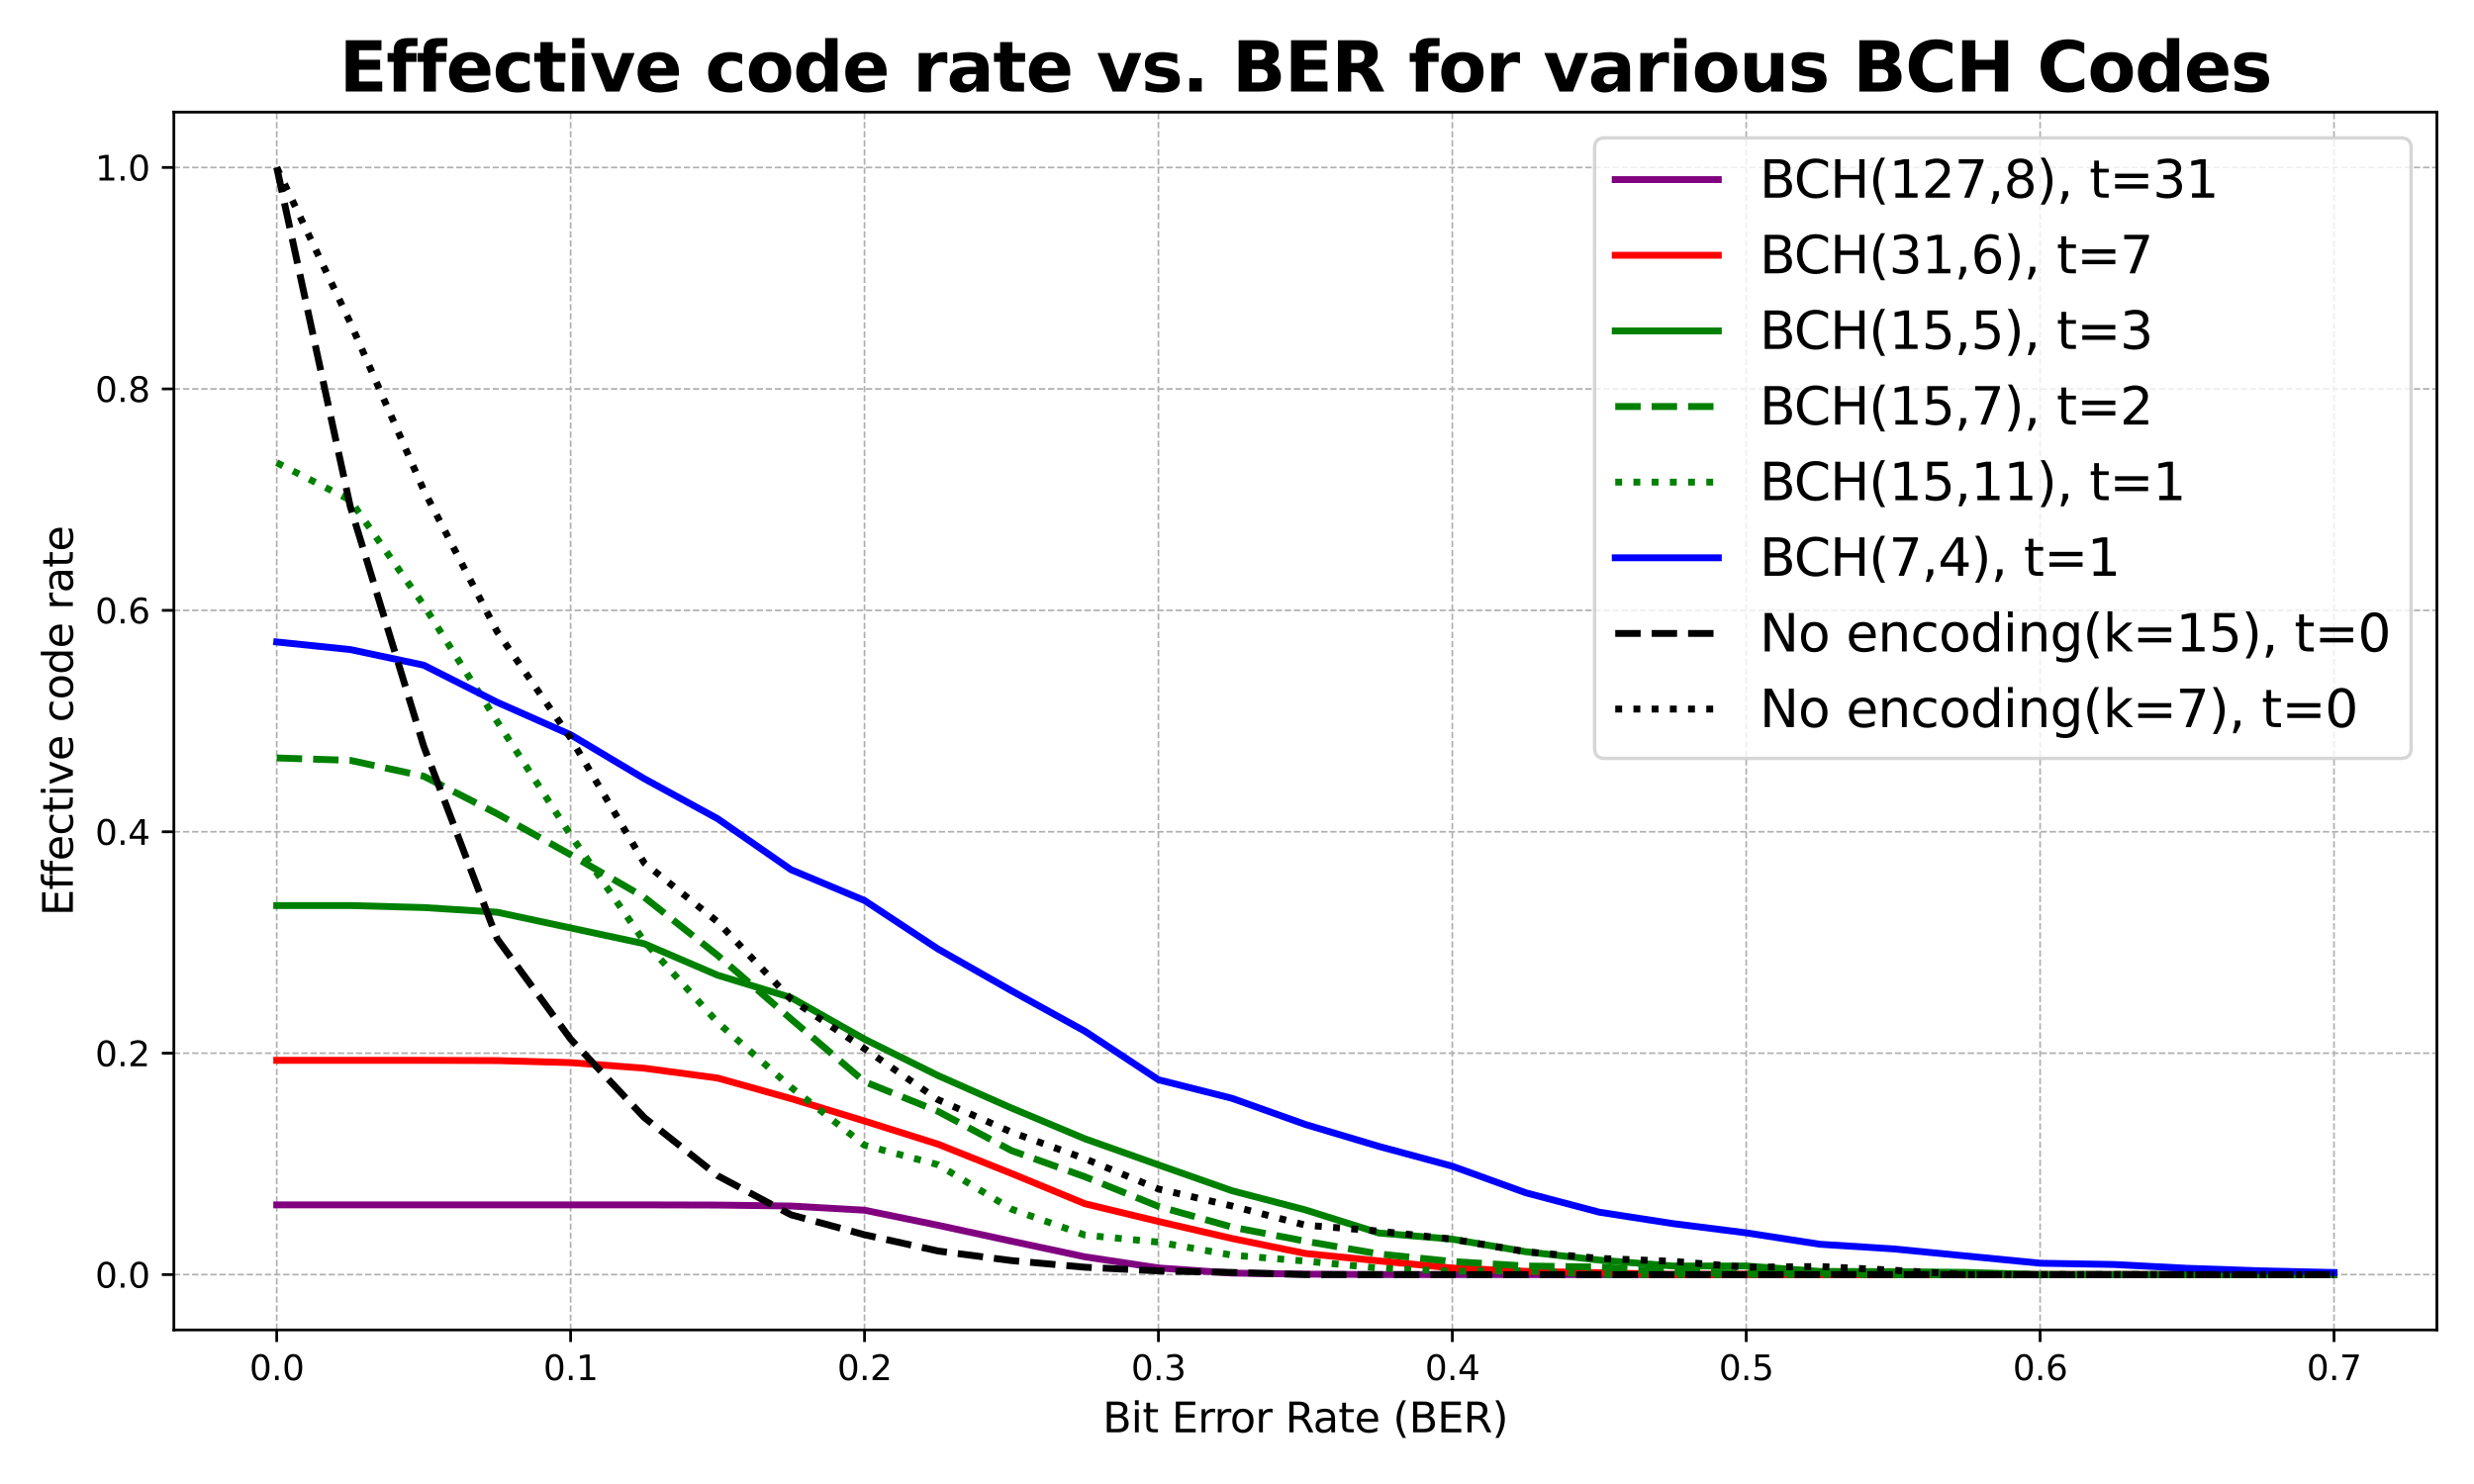 <?xml version="1.0" encoding="utf-8" standalone="no"?>
<!DOCTYPE svg PUBLIC "-//W3C//DTD SVG 1.1//EN"
  "http://www.w3.org/Graphics/SVG/1.1/DTD/svg11.dtd">
<svg xmlns:xlink="http://www.w3.org/1999/xlink" width="720pt" height="432pt" viewBox="0 0 720 432" xmlns="http://www.w3.org/2000/svg" version="1.1">
 <defs>
  <style type="text/css">*{stroke-linejoin: round; stroke-linecap: butt}</style>
 </defs>
 <g id="figure_1">
  <g id="patch_1">
   <path d="M 0 432 
L 720 432 
L 720 0 
L 0 0 
z
" style="fill: #ffffff"/>
  </g>
  <g id="axes_1">
   <g id="patch_2">
    <path d="M 50.6 387.16 
L 709.2 387.16 
L 709.2 32.64 
L 50.6 32.64 
z
" style="fill: #ffffff"/>
   </g>
   <g id="matplotlib.axis_1">
    <g id="xtick_1">
     <g id="line2d_1">
      <path d="M 80.536 387.16 
L 80.536 32.64 
" clip-path="url(#p4a186f158e)" style="fill: none; stroke-dasharray: 1.85,0.8; stroke-dashoffset: 0; stroke: #b0b0b0; stroke-width: 0.5"/>
     </g>
     <g id="line2d_2">
      <defs>
       <path id="m43fe541979" d="M 0 0 
L 0 3.5 
" style="stroke: #000000; stroke-width: 0.8"/>
      </defs>
      <g>
       <use xlink:href="#m43fe541979" x="80.536" y="387.16" style="stroke: #000000; stroke-width: 0.8"/>
      </g>
     </g>
     <g id="text_1">
      <!-- 0.0 -->
      <g transform="translate(72.585 401.758) scale(0.1 -0.1)">
       <defs>
        <path id="DejaVuSans-30" d="M 2034 4250 
Q 1547 4250 1301 3770 
Q 1056 3291 1056 2328 
Q 1056 1369 1301 889 
Q 1547 409 2034 409 
Q 2525 409 2770 889 
Q 3016 1369 3016 2328 
Q 3016 3291 2770 3770 
Q 2525 4250 2034 4250 
z
M 2034 4750 
Q 2819 4750 3233 4129 
Q 3647 3509 3647 2328 
Q 3647 1150 3233 529 
Q 2819 -91 2034 -91 
Q 1250 -91 836 529 
Q 422 1150 422 2328 
Q 422 3509 836 4129 
Q 1250 4750 2034 4750 
z
" transform="scale(0.016)"/>
        <path id="DejaVuSans-2e" d="M 684 794 
L 1344 794 
L 1344 0 
L 684 0 
L 684 794 
z
" transform="scale(0.016)"/>
       </defs>
       <use xlink:href="#DejaVuSans-30"/>
       <use xlink:href="#DejaVuSans-2e" transform="translate(63.623 0)"/>
       <use xlink:href="#DejaVuSans-30" transform="translate(95.41 0)"/>
      </g>
     </g>
    </g>
    <g id="xtick_2">
     <g id="line2d_3">
      <path d="M 166.069 387.16 
L 166.069 32.64 
" clip-path="url(#p4a186f158e)" style="fill: none; stroke-dasharray: 1.85,0.8; stroke-dashoffset: 0; stroke: #b0b0b0; stroke-width: 0.5"/>
     </g>
     <g id="line2d_4">
      <g>
       <use xlink:href="#m43fe541979" x="166.069" y="387.16" style="stroke: #000000; stroke-width: 0.8"/>
      </g>
     </g>
     <g id="text_2">
      <!-- 0.1 -->
      <g transform="translate(158.117 401.758) scale(0.1 -0.1)">
       <defs>
        <path id="DejaVuSans-31" d="M 794 531 
L 1825 531 
L 1825 4091 
L 703 3866 
L 703 4441 
L 1819 4666 
L 2450 4666 
L 2450 531 
L 3481 531 
L 3481 0 
L 794 0 
L 794 531 
z
" transform="scale(0.016)"/>
       </defs>
       <use xlink:href="#DejaVuSans-30"/>
       <use xlink:href="#DejaVuSans-2e" transform="translate(63.623 0)"/>
       <use xlink:href="#DejaVuSans-31" transform="translate(95.41 0)"/>
      </g>
     </g>
    </g>
    <g id="xtick_3">
     <g id="line2d_5">
      <path d="M 251.601 387.16 
L 251.601 32.64 
" clip-path="url(#p4a186f158e)" style="fill: none; stroke-dasharray: 1.85,0.8; stroke-dashoffset: 0; stroke: #b0b0b0; stroke-width: 0.5"/>
     </g>
     <g id="line2d_6">
      <g>
       <use xlink:href="#m43fe541979" x="251.601" y="387.16" style="stroke: #000000; stroke-width: 0.8"/>
      </g>
     </g>
     <g id="text_3">
      <!-- 0.2 -->
      <g transform="translate(243.65 401.758) scale(0.1 -0.1)">
       <defs>
        <path id="DejaVuSans-32" d="M 1228 531 
L 3431 531 
L 3431 0 
L 469 0 
L 469 531 
Q 828 903 1448 1529 
Q 2069 2156 2228 2338 
Q 2531 2678 2651 2914 
Q 2772 3150 2772 3378 
Q 2772 3750 2511 3984 
Q 2250 4219 1831 4219 
Q 1534 4219 1204 4116 
Q 875 4013 500 3803 
L 500 4441 
Q 881 4594 1212 4672 
Q 1544 4750 1819 4750 
Q 2544 4750 2975 4387 
Q 3406 4025 3406 3419 
Q 3406 3131 3298 2873 
Q 3191 2616 2906 2266 
Q 2828 2175 2409 1742 
Q 1991 1309 1228 531 
z
" transform="scale(0.016)"/>
       </defs>
       <use xlink:href="#DejaVuSans-30"/>
       <use xlink:href="#DejaVuSans-2e" transform="translate(63.623 0)"/>
       <use xlink:href="#DejaVuSans-32" transform="translate(95.41 0)"/>
      </g>
     </g>
    </g>
    <g id="xtick_4">
     <g id="line2d_7">
      <path d="M 337.134 387.16 
L 337.134 32.64 
" clip-path="url(#p4a186f158e)" style="fill: none; stroke-dasharray: 1.85,0.8; stroke-dashoffset: 0; stroke: #b0b0b0; stroke-width: 0.5"/>
     </g>
     <g id="line2d_8">
      <g>
       <use xlink:href="#m43fe541979" x="337.134" y="387.16" style="stroke: #000000; stroke-width: 0.8"/>
      </g>
     </g>
     <g id="text_4">
      <!-- 0.3 -->
      <g transform="translate(329.182 401.758) scale(0.1 -0.1)">
       <defs>
        <path id="DejaVuSans-33" d="M 2597 2516 
Q 3050 2419 3304 2112 
Q 3559 1806 3559 1356 
Q 3559 666 3084 287 
Q 2609 -91 1734 -91 
Q 1441 -91 1130 -33 
Q 819 25 488 141 
L 488 750 
Q 750 597 1062 519 
Q 1375 441 1716 441 
Q 2309 441 2620 675 
Q 2931 909 2931 1356 
Q 2931 1769 2642 2001 
Q 2353 2234 1838 2234 
L 1294 2234 
L 1294 2753 
L 1863 2753 
Q 2328 2753 2575 2939 
Q 2822 3125 2822 3475 
Q 2822 3834 2567 4026 
Q 2313 4219 1838 4219 
Q 1578 4219 1281 4162 
Q 984 4106 628 3988 
L 628 4550 
Q 988 4650 1302 4700 
Q 1616 4750 1894 4750 
Q 2613 4750 3031 4423 
Q 3450 4097 3450 3541 
Q 3450 3153 3228 2886 
Q 3006 2619 2597 2516 
z
" transform="scale(0.016)"/>
       </defs>
       <use xlink:href="#DejaVuSans-30"/>
       <use xlink:href="#DejaVuSans-2e" transform="translate(63.623 0)"/>
       <use xlink:href="#DejaVuSans-33" transform="translate(95.41 0)"/>
      </g>
     </g>
    </g>
    <g id="xtick_5">
     <g id="line2d_9">
      <path d="M 422.666 387.16 
L 422.666 32.64 
" clip-path="url(#p4a186f158e)" style="fill: none; stroke-dasharray: 1.85,0.8; stroke-dashoffset: 0; stroke: #b0b0b0; stroke-width: 0.5"/>
     </g>
     <g id="line2d_10">
      <g>
       <use xlink:href="#m43fe541979" x="422.666" y="387.16" style="stroke: #000000; stroke-width: 0.8"/>
      </g>
     </g>
     <g id="text_5">
      <!-- 0.4 -->
      <g transform="translate(414.715 401.758) scale(0.1 -0.1)">
       <defs>
        <path id="DejaVuSans-34" d="M 2419 4116 
L 825 1625 
L 2419 1625 
L 2419 4116 
z
M 2253 4666 
L 3047 4666 
L 3047 1625 
L 3713 1625 
L 3713 1100 
L 3047 1100 
L 3047 0 
L 2419 0 
L 2419 1100 
L 313 1100 
L 313 1709 
L 2253 4666 
z
" transform="scale(0.016)"/>
       </defs>
       <use xlink:href="#DejaVuSans-30"/>
       <use xlink:href="#DejaVuSans-2e" transform="translate(63.623 0)"/>
       <use xlink:href="#DejaVuSans-34" transform="translate(95.41 0)"/>
      </g>
     </g>
    </g>
    <g id="xtick_6">
     <g id="line2d_11">
      <path d="M 508.199 387.16 
L 508.199 32.64 
" clip-path="url(#p4a186f158e)" style="fill: none; stroke-dasharray: 1.85,0.8; stroke-dashoffset: 0; stroke: #b0b0b0; stroke-width: 0.5"/>
     </g>
     <g id="line2d_12">
      <g>
       <use xlink:href="#m43fe541979" x="508.199" y="387.16" style="stroke: #000000; stroke-width: 0.8"/>
      </g>
     </g>
     <g id="text_6">
      <!-- 0.5 -->
      <g transform="translate(500.247 401.758) scale(0.1 -0.1)">
       <defs>
        <path id="DejaVuSans-35" d="M 691 4666 
L 3169 4666 
L 3169 4134 
L 1269 4134 
L 1269 2991 
Q 1406 3038 1543 3061 
Q 1681 3084 1819 3084 
Q 2600 3084 3056 2656 
Q 3513 2228 3513 1497 
Q 3513 744 3044 326 
Q 2575 -91 1722 -91 
Q 1428 -91 1123 -41 
Q 819 9 494 109 
L 494 744 
Q 775 591 1075 516 
Q 1375 441 1709 441 
Q 2250 441 2565 725 
Q 2881 1009 2881 1497 
Q 2881 1984 2565 2268 
Q 2250 2553 1709 2553 
Q 1456 2553 1204 2497 
Q 953 2441 691 2322 
L 691 4666 
z
" transform="scale(0.016)"/>
       </defs>
       <use xlink:href="#DejaVuSans-30"/>
       <use xlink:href="#DejaVuSans-2e" transform="translate(63.623 0)"/>
       <use xlink:href="#DejaVuSans-35" transform="translate(95.41 0)"/>
      </g>
     </g>
    </g>
    <g id="xtick_7">
     <g id="line2d_13">
      <path d="M 593.731 387.16 
L 593.731 32.64 
" clip-path="url(#p4a186f158e)" style="fill: none; stroke-dasharray: 1.85,0.8; stroke-dashoffset: 0; stroke: #b0b0b0; stroke-width: 0.5"/>
     </g>
     <g id="line2d_14">
      <g>
       <use xlink:href="#m43fe541979" x="593.731" y="387.16" style="stroke: #000000; stroke-width: 0.8"/>
      </g>
     </g>
     <g id="text_7">
      <!-- 0.6 -->
      <g transform="translate(585.78 401.758) scale(0.1 -0.1)">
       <defs>
        <path id="DejaVuSans-36" d="M 2113 2584 
Q 1688 2584 1439 2293 
Q 1191 2003 1191 1497 
Q 1191 994 1439 701 
Q 1688 409 2113 409 
Q 2538 409 2786 701 
Q 3034 994 3034 1497 
Q 3034 2003 2786 2293 
Q 2538 2584 2113 2584 
z
M 3366 4563 
L 3366 3988 
Q 3128 4100 2886 4159 
Q 2644 4219 2406 4219 
Q 1781 4219 1451 3797 
Q 1122 3375 1075 2522 
Q 1259 2794 1537 2939 
Q 1816 3084 2150 3084 
Q 2853 3084 3261 2657 
Q 3669 2231 3669 1497 
Q 3669 778 3244 343 
Q 2819 -91 2113 -91 
Q 1303 -91 875 529 
Q 447 1150 447 2328 
Q 447 3434 972 4092 
Q 1497 4750 2381 4750 
Q 2619 4750 2861 4703 
Q 3103 4656 3366 4563 
z
" transform="scale(0.016)"/>
       </defs>
       <use xlink:href="#DejaVuSans-30"/>
       <use xlink:href="#DejaVuSans-2e" transform="translate(63.623 0)"/>
       <use xlink:href="#DejaVuSans-36" transform="translate(95.41 0)"/>
      </g>
     </g>
    </g>
    <g id="xtick_8">
     <g id="line2d_15">
      <path d="M 679.264 387.16 
L 679.264 32.64 
" clip-path="url(#p4a186f158e)" style="fill: none; stroke-dasharray: 1.85,0.8; stroke-dashoffset: 0; stroke: #b0b0b0; stroke-width: 0.5"/>
     </g>
     <g id="line2d_16">
      <g>
       <use xlink:href="#m43fe541979" x="679.264" y="387.16" style="stroke: #000000; stroke-width: 0.8"/>
      </g>
     </g>
     <g id="text_8">
      <!-- 0.7 -->
      <g transform="translate(671.312 401.758) scale(0.1 -0.1)">
       <defs>
        <path id="DejaVuSans-37" d="M 525 4666 
L 3525 4666 
L 3525 4397 
L 1831 0 
L 1172 0 
L 2766 4134 
L 525 4134 
L 525 4666 
z
" transform="scale(0.016)"/>
       </defs>
       <use xlink:href="#DejaVuSans-30"/>
       <use xlink:href="#DejaVuSans-2e" transform="translate(63.623 0)"/>
       <use xlink:href="#DejaVuSans-37" transform="translate(95.41 0)"/>
      </g>
     </g>
    </g>
    <g id="text_9">
     <!-- Bit Error Rate (BER) -->
     <g transform="translate(320.908 416.956) scale(0.12 -0.12)">
      <defs>
       <path id="DejaVuSans-42" d="M 1259 2228 
L 1259 519 
L 2272 519 
Q 2781 519 3026 730 
Q 3272 941 3272 1375 
Q 3272 1813 3026 2020 
Q 2781 2228 2272 2228 
L 1259 2228 
z
M 1259 4147 
L 1259 2741 
L 2194 2741 
Q 2656 2741 2882 2914 
Q 3109 3088 3109 3444 
Q 3109 3797 2882 3972 
Q 2656 4147 2194 4147 
L 1259 4147 
z
M 628 4666 
L 2241 4666 
Q 2963 4666 3353 4366 
Q 3744 4066 3744 3513 
Q 3744 3084 3544 2831 
Q 3344 2578 2956 2516 
Q 3422 2416 3680 2098 
Q 3938 1781 3938 1306 
Q 3938 681 3513 340 
Q 3088 0 2303 0 
L 628 0 
L 628 4666 
z
" transform="scale(0.016)"/>
       <path id="DejaVuSans-69" d="M 603 3500 
L 1178 3500 
L 1178 0 
L 603 0 
L 603 3500 
z
M 603 4863 
L 1178 4863 
L 1178 4134 
L 603 4134 
L 603 4863 
z
" transform="scale(0.016)"/>
       <path id="DejaVuSans-74" d="M 1172 4494 
L 1172 3500 
L 2356 3500 
L 2356 3053 
L 1172 3053 
L 1172 1153 
Q 1172 725 1289 603 
Q 1406 481 1766 481 
L 2356 481 
L 2356 0 
L 1766 0 
Q 1100 0 847 248 
Q 594 497 594 1153 
L 594 3053 
L 172 3053 
L 172 3500 
L 594 3500 
L 594 4494 
L 1172 4494 
z
" transform="scale(0.016)"/>
       <path id="DejaVuSans-20" transform="scale(0.016)"/>
       <path id="DejaVuSans-45" d="M 628 4666 
L 3578 4666 
L 3578 4134 
L 1259 4134 
L 1259 2753 
L 3481 2753 
L 3481 2222 
L 1259 2222 
L 1259 531 
L 3634 531 
L 3634 0 
L 628 0 
L 628 4666 
z
" transform="scale(0.016)"/>
       <path id="DejaVuSans-72" d="M 2631 2963 
Q 2534 3019 2420 3045 
Q 2306 3072 2169 3072 
Q 1681 3072 1420 2755 
Q 1159 2438 1159 1844 
L 1159 0 
L 581 0 
L 581 3500 
L 1159 3500 
L 1159 2956 
Q 1341 3275 1631 3429 
Q 1922 3584 2338 3584 
Q 2397 3584 2469 3576 
Q 2541 3569 2628 3553 
L 2631 2963 
z
" transform="scale(0.016)"/>
       <path id="DejaVuSans-6f" d="M 1959 3097 
Q 1497 3097 1228 2736 
Q 959 2375 959 1747 
Q 959 1119 1226 758 
Q 1494 397 1959 397 
Q 2419 397 2687 759 
Q 2956 1122 2956 1747 
Q 2956 2369 2687 2733 
Q 2419 3097 1959 3097 
z
M 1959 3584 
Q 2709 3584 3137 3096 
Q 3566 2609 3566 1747 
Q 3566 888 3137 398 
Q 2709 -91 1959 -91 
Q 1206 -91 779 398 
Q 353 888 353 1747 
Q 353 2609 779 3096 
Q 1206 3584 1959 3584 
z
" transform="scale(0.016)"/>
       <path id="DejaVuSans-52" d="M 2841 2188 
Q 3044 2119 3236 1894 
Q 3428 1669 3622 1275 
L 4263 0 
L 3584 0 
L 2988 1197 
Q 2756 1666 2539 1819 
Q 2322 1972 1947 1972 
L 1259 1972 
L 1259 0 
L 628 0 
L 628 4666 
L 2053 4666 
Q 2853 4666 3247 4331 
Q 3641 3997 3641 3322 
Q 3641 2881 3436 2590 
Q 3231 2300 2841 2188 
z
M 1259 4147 
L 1259 2491 
L 2053 2491 
Q 2509 2491 2742 2702 
Q 2975 2913 2975 3322 
Q 2975 3731 2742 3939 
Q 2509 4147 2053 4147 
L 1259 4147 
z
" transform="scale(0.016)"/>
       <path id="DejaVuSans-61" d="M 2194 1759 
Q 1497 1759 1228 1600 
Q 959 1441 959 1056 
Q 959 750 1161 570 
Q 1363 391 1709 391 
Q 2188 391 2477 730 
Q 2766 1069 2766 1631 
L 2766 1759 
L 2194 1759 
z
M 3341 1997 
L 3341 0 
L 2766 0 
L 2766 531 
Q 2569 213 2275 61 
Q 1981 -91 1556 -91 
Q 1019 -91 701 211 
Q 384 513 384 1019 
Q 384 1609 779 1909 
Q 1175 2209 1959 2209 
L 2766 2209 
L 2766 2266 
Q 2766 2663 2505 2880 
Q 2244 3097 1772 3097 
Q 1472 3097 1187 3025 
Q 903 2953 641 2809 
L 641 3341 
Q 956 3463 1253 3523 
Q 1550 3584 1831 3584 
Q 2591 3584 2966 3190 
Q 3341 2797 3341 1997 
z
" transform="scale(0.016)"/>
       <path id="DejaVuSans-65" d="M 3597 1894 
L 3597 1613 
L 953 1613 
Q 991 1019 1311 708 
Q 1631 397 2203 397 
Q 2534 397 2845 478 
Q 3156 559 3463 722 
L 3463 178 
Q 3153 47 2828 -22 
Q 2503 -91 2169 -91 
Q 1331 -91 842 396 
Q 353 884 353 1716 
Q 353 2575 817 3079 
Q 1281 3584 2069 3584 
Q 2775 3584 3186 3129 
Q 3597 2675 3597 1894 
z
M 3022 2063 
Q 3016 2534 2758 2815 
Q 2500 3097 2075 3097 
Q 1594 3097 1305 2825 
Q 1016 2553 972 2059 
L 3022 2063 
z
" transform="scale(0.016)"/>
       <path id="DejaVuSans-28" d="M 1984 4856 
Q 1566 4138 1362 3434 
Q 1159 2731 1159 2009 
Q 1159 1288 1364 580 
Q 1569 -128 1984 -844 
L 1484 -844 
Q 1016 -109 783 600 
Q 550 1309 550 2009 
Q 550 2706 781 3412 
Q 1013 4119 1484 4856 
L 1984 4856 
z
" transform="scale(0.016)"/>
       <path id="DejaVuSans-29" d="M 513 4856 
L 1013 4856 
Q 1481 4119 1714 3412 
Q 1947 2706 1947 2009 
Q 1947 1309 1714 600 
Q 1481 -109 1013 -844 
L 513 -844 
Q 928 -128 1133 580 
Q 1338 1288 1338 2009 
Q 1338 2731 1133 3434 
Q 928 4138 513 4856 
z
" transform="scale(0.016)"/>
      </defs>
      <use xlink:href="#DejaVuSans-42"/>
      <use xlink:href="#DejaVuSans-69" transform="translate(68.604 0)"/>
      <use xlink:href="#DejaVuSans-74" transform="translate(96.387 0)"/>
      <use xlink:href="#DejaVuSans-20" transform="translate(135.596 0)"/>
      <use xlink:href="#DejaVuSans-45" transform="translate(167.383 0)"/>
      <use xlink:href="#DejaVuSans-72" transform="translate(230.566 0)"/>
      <use xlink:href="#DejaVuSans-72" transform="translate(269.93 0)"/>
      <use xlink:href="#DejaVuSans-6f" transform="translate(308.793 0)"/>
      <use xlink:href="#DejaVuSans-72" transform="translate(369.975 0)"/>
      <use xlink:href="#DejaVuSans-20" transform="translate(411.088 0)"/>
      <use xlink:href="#DejaVuSans-52" transform="translate(442.875 0)"/>
      <use xlink:href="#DejaVuSans-61" transform="translate(510.107 0)"/>
      <use xlink:href="#DejaVuSans-74" transform="translate(571.387 0)"/>
      <use xlink:href="#DejaVuSans-65" transform="translate(610.596 0)"/>
      <use xlink:href="#DejaVuSans-20" transform="translate(672.119 0)"/>
      <use xlink:href="#DejaVuSans-28" transform="translate(703.906 0)"/>
      <use xlink:href="#DejaVuSans-42" transform="translate(742.92 0)"/>
      <use xlink:href="#DejaVuSans-45" transform="translate(811.523 0)"/>
      <use xlink:href="#DejaVuSans-52" transform="translate(874.707 0)"/>
      <use xlink:href="#DejaVuSans-29" transform="translate(944.189 0)"/>
     </g>
    </g>
   </g>
   <g id="matplotlib.axis_2">
    <g id="ytick_1">
     <g id="line2d_17">
      <path d="M 50.6 371.045 
L 709.2 371.045 
" clip-path="url(#p4a186f158e)" style="fill: none; stroke-dasharray: 1.85,0.8; stroke-dashoffset: 0; stroke: #b0b0b0; stroke-width: 0.5"/>
     </g>
     <g id="line2d_18">
      <defs>
       <path id="m48b937cdab" d="M 0 0 
L -3.5 0 
" style="stroke: #000000; stroke-width: 0.8"/>
      </defs>
      <g>
       <use xlink:href="#m48b937cdab" x="50.6" y="371.045" style="stroke: #000000; stroke-width: 0.8"/>
      </g>
     </g>
     <g id="text_10">
      <!-- 0.0 -->
      <g transform="translate(27.697 374.845) scale(0.1 -0.1)">
       <use xlink:href="#DejaVuSans-30"/>
       <use xlink:href="#DejaVuSans-2e" transform="translate(63.623 0)"/>
       <use xlink:href="#DejaVuSans-30" transform="translate(95.41 0)"/>
      </g>
     </g>
    </g>
    <g id="ytick_2">
     <g id="line2d_19">
      <path d="M 50.6 306.587 
L 709.2 306.587 
" clip-path="url(#p4a186f158e)" style="fill: none; stroke-dasharray: 1.85,0.8; stroke-dashoffset: 0; stroke: #b0b0b0; stroke-width: 0.5"/>
     </g>
     <g id="line2d_20">
      <g>
       <use xlink:href="#m48b937cdab" x="50.6" y="306.587" style="stroke: #000000; stroke-width: 0.8"/>
      </g>
     </g>
     <g id="text_11">
      <!-- 0.2 -->
      <g transform="translate(27.697 310.386) scale(0.1 -0.1)">
       <use xlink:href="#DejaVuSans-30"/>
       <use xlink:href="#DejaVuSans-2e" transform="translate(63.623 0)"/>
       <use xlink:href="#DejaVuSans-32" transform="translate(95.41 0)"/>
      </g>
     </g>
    </g>
    <g id="ytick_3">
     <g id="line2d_21">
      <path d="M 50.6 242.129 
L 709.2 242.129 
" clip-path="url(#p4a186f158e)" style="fill: none; stroke-dasharray: 1.85,0.8; stroke-dashoffset: 0; stroke: #b0b0b0; stroke-width: 0.5"/>
     </g>
     <g id="line2d_22">
      <g>
       <use xlink:href="#m48b937cdab" x="50.6" y="242.129" style="stroke: #000000; stroke-width: 0.8"/>
      </g>
     </g>
     <g id="text_12">
      <!-- 0.4 -->
      <g transform="translate(27.697 245.928) scale(0.1 -0.1)">
       <use xlink:href="#DejaVuSans-30"/>
       <use xlink:href="#DejaVuSans-2e" transform="translate(63.623 0)"/>
       <use xlink:href="#DejaVuSans-34" transform="translate(95.41 0)"/>
      </g>
     </g>
    </g>
    <g id="ytick_4">
     <g id="line2d_23">
      <path d="M 50.6 177.671 
L 709.2 177.671 
" clip-path="url(#p4a186f158e)" style="fill: none; stroke-dasharray: 1.85,0.8; stroke-dashoffset: 0; stroke: #b0b0b0; stroke-width: 0.5"/>
     </g>
     <g id="line2d_24">
      <g>
       <use xlink:href="#m48b937cdab" x="50.6" y="177.671" style="stroke: #000000; stroke-width: 0.8"/>
      </g>
     </g>
     <g id="text_13">
      <!-- 0.6 -->
      <g transform="translate(27.697 181.47) scale(0.1 -0.1)">
       <use xlink:href="#DejaVuSans-30"/>
       <use xlink:href="#DejaVuSans-2e" transform="translate(63.623 0)"/>
       <use xlink:href="#DejaVuSans-36" transform="translate(95.41 0)"/>
      </g>
     </g>
    </g>
    <g id="ytick_5">
     <g id="line2d_25">
      <path d="M 50.6 113.213 
L 709.2 113.213 
" clip-path="url(#p4a186f158e)" style="fill: none; stroke-dasharray: 1.85,0.8; stroke-dashoffset: 0; stroke: #b0b0b0; stroke-width: 0.5"/>
     </g>
     <g id="line2d_26">
      <g>
       <use xlink:href="#m48b937cdab" x="50.6" y="113.213" style="stroke: #000000; stroke-width: 0.8"/>
      </g>
     </g>
     <g id="text_14">
      <!-- 0.8 -->
      <g transform="translate(27.697 117.012) scale(0.1 -0.1)">
       <defs>
        <path id="DejaVuSans-38" d="M 2034 2216 
Q 1584 2216 1326 1975 
Q 1069 1734 1069 1313 
Q 1069 891 1326 650 
Q 1584 409 2034 409 
Q 2484 409 2743 651 
Q 3003 894 3003 1313 
Q 3003 1734 2745 1975 
Q 2488 2216 2034 2216 
z
M 1403 2484 
Q 997 2584 770 2862 
Q 544 3141 544 3541 
Q 544 4100 942 4425 
Q 1341 4750 2034 4750 
Q 2731 4750 3128 4425 
Q 3525 4100 3525 3541 
Q 3525 3141 3298 2862 
Q 3072 2584 2669 2484 
Q 3125 2378 3379 2068 
Q 3634 1759 3634 1313 
Q 3634 634 3220 271 
Q 2806 -91 2034 -91 
Q 1263 -91 848 271 
Q 434 634 434 1313 
Q 434 1759 690 2068 
Q 947 2378 1403 2484 
z
M 1172 3481 
Q 1172 3119 1398 2916 
Q 1625 2713 2034 2713 
Q 2441 2713 2670 2916 
Q 2900 3119 2900 3481 
Q 2900 3844 2670 4047 
Q 2441 4250 2034 4250 
Q 1625 4250 1398 4047 
Q 1172 3844 1172 3481 
z
" transform="scale(0.016)"/>
       </defs>
       <use xlink:href="#DejaVuSans-30"/>
       <use xlink:href="#DejaVuSans-2e" transform="translate(63.623 0)"/>
       <use xlink:href="#DejaVuSans-38" transform="translate(95.41 0)"/>
      </g>
     </g>
    </g>
    <g id="ytick_6">
     <g id="line2d_27">
      <path d="M 50.6 48.755 
L 709.2 48.755 
" clip-path="url(#p4a186f158e)" style="fill: none; stroke-dasharray: 1.85,0.8; stroke-dashoffset: 0; stroke: #b0b0b0; stroke-width: 0.5"/>
     </g>
     <g id="line2d_28">
      <g>
       <use xlink:href="#m48b937cdab" x="50.6" y="48.755" style="stroke: #000000; stroke-width: 0.8"/>
      </g>
     </g>
     <g id="text_15">
      <!-- 1.0 -->
      <g transform="translate(27.697 52.554) scale(0.1 -0.1)">
       <use xlink:href="#DejaVuSans-31"/>
       <use xlink:href="#DejaVuSans-2e" transform="translate(63.623 0)"/>
       <use xlink:href="#DejaVuSans-30" transform="translate(95.41 0)"/>
      </g>
     </g>
    </g>
    <g id="text_16">
     <!-- Effective code rate -->
     <g transform="translate(21.201 266.641) rotate(-90) scale(0.12 -0.12)">
      <defs>
       <path id="DejaVuSans-66" d="M 2375 4863 
L 2375 4384 
L 1825 4384 
Q 1516 4384 1395 4259 
Q 1275 4134 1275 3809 
L 1275 3500 
L 2222 3500 
L 2222 3053 
L 1275 3053 
L 1275 0 
L 697 0 
L 697 3053 
L 147 3053 
L 147 3500 
L 697 3500 
L 697 3744 
Q 697 4328 969 4595 
Q 1241 4863 1831 4863 
L 2375 4863 
z
" transform="scale(0.016)"/>
       <path id="DejaVuSans-63" d="M 3122 3366 
L 3122 2828 
Q 2878 2963 2633 3030 
Q 2388 3097 2138 3097 
Q 1578 3097 1268 2742 
Q 959 2388 959 1747 
Q 959 1106 1268 751 
Q 1578 397 2138 397 
Q 2388 397 2633 464 
Q 2878 531 3122 666 
L 3122 134 
Q 2881 22 2623 -34 
Q 2366 -91 2075 -91 
Q 1284 -91 818 406 
Q 353 903 353 1747 
Q 353 2603 823 3093 
Q 1294 3584 2113 3584 
Q 2378 3584 2631 3529 
Q 2884 3475 3122 3366 
z
" transform="scale(0.016)"/>
       <path id="DejaVuSans-76" d="M 191 3500 
L 800 3500 
L 1894 563 
L 2988 3500 
L 3597 3500 
L 2284 0 
L 1503 0 
L 191 3500 
z
" transform="scale(0.016)"/>
       <path id="DejaVuSans-64" d="M 2906 2969 
L 2906 4863 
L 3481 4863 
L 3481 0 
L 2906 0 
L 2906 525 
Q 2725 213 2448 61 
Q 2172 -91 1784 -91 
Q 1150 -91 751 415 
Q 353 922 353 1747 
Q 353 2572 751 3078 
Q 1150 3584 1784 3584 
Q 2172 3584 2448 3432 
Q 2725 3281 2906 2969 
z
M 947 1747 
Q 947 1113 1208 752 
Q 1469 391 1925 391 
Q 2381 391 2643 752 
Q 2906 1113 2906 1747 
Q 2906 2381 2643 2742 
Q 2381 3103 1925 3103 
Q 1469 3103 1208 2742 
Q 947 2381 947 1747 
z
" transform="scale(0.016)"/>
      </defs>
      <use xlink:href="#DejaVuSans-45"/>
      <use xlink:href="#DejaVuSans-66" transform="translate(63.184 0)"/>
      <use xlink:href="#DejaVuSans-66" transform="translate(98.389 0)"/>
      <use xlink:href="#DejaVuSans-65" transform="translate(133.594 0)"/>
      <use xlink:href="#DejaVuSans-63" transform="translate(195.117 0)"/>
      <use xlink:href="#DejaVuSans-74" transform="translate(250.098 0)"/>
      <use xlink:href="#DejaVuSans-69" transform="translate(289.307 0)"/>
      <use xlink:href="#DejaVuSans-76" transform="translate(317.09 0)"/>
      <use xlink:href="#DejaVuSans-65" transform="translate(376.27 0)"/>
      <use xlink:href="#DejaVuSans-20" transform="translate(437.793 0)"/>
      <use xlink:href="#DejaVuSans-63" transform="translate(469.58 0)"/>
      <use xlink:href="#DejaVuSans-6f" transform="translate(524.561 0)"/>
      <use xlink:href="#DejaVuSans-64" transform="translate(585.742 0)"/>
      <use xlink:href="#DejaVuSans-65" transform="translate(649.219 0)"/>
      <use xlink:href="#DejaVuSans-20" transform="translate(710.742 0)"/>
      <use xlink:href="#DejaVuSans-72" transform="translate(742.529 0)"/>
      <use xlink:href="#DejaVuSans-61" transform="translate(783.643 0)"/>
      <use xlink:href="#DejaVuSans-74" transform="translate(844.922 0)"/>
      <use xlink:href="#DejaVuSans-65" transform="translate(884.131 0)"/>
     </g>
    </g>
   </g>
   <g id="line2d_29">
    <path d="M 80.536 350.744 
L 101.919 350.744 
L 123.303 350.744 
L 144.686 350.744 
L 166.069 350.744 
L 187.452 350.744 
L 208.835 350.798 
L 230.218 351.082 
L 251.601 352.3 
L 272.984 356.685 
L 294.368 361.314 
L 315.751 365.875 
L 337.134 369.11 
L 358.517 370.599 
L 379.9 370.91 
L 401.283 371.032 
L 422.666 371.032 
L 444.049 371.045 
L 465.432 371.045 
L 486.816 371.045 
L 508.199 371.045 
L 529.582 371.045 
L 550.965 371.045 
L 572.348 371.045 
L 593.731 371.045 
L 615.114 371.045 
L 636.497 371.045 
L 657.881 371.045 
L 679.264 371.045 
" clip-path="url(#p4a186f158e)" style="fill: none; stroke: #800080; stroke-width: 2; stroke-linecap: square"/>
   </g>
   <g id="line2d_30">
    <path d="M 80.536 308.667 
L 101.919 308.667 
L 123.303 308.667 
L 144.686 308.75 
L 166.069 309.332 
L 187.452 310.954 
L 208.835 313.823 
L 230.218 319.812 
L 251.601 326.341 
L 272.984 333.078 
L 294.368 341.603 
L 315.751 350.419 
L 337.134 355.575 
L 358.517 360.524 
L 379.9 364.891 
L 401.283 367.053 
L 422.666 369.133 
L 444.049 370.089 
L 465.432 370.505 
L 486.816 371.004 
L 508.199 370.921 
L 529.582 371.045 
L 550.965 371.045 
L 572.348 371.045 
L 593.731 371.045 
L 615.114 371.045 
L 636.497 371.045 
L 657.881 371.045 
L 679.264 371.045 
" clip-path="url(#p4a186f158e)" style="fill: none; stroke: #ff0000; stroke-width: 2; stroke-linecap: square"/>
   </g>
   <g id="line2d_31">
    <path d="M 80.536 263.615 
L 101.919 263.615 
L 123.303 264.188 
L 144.686 265.549 
L 166.069 270.133 
L 187.452 274.716 
L 208.835 283.884 
L 230.218 290.401 
L 251.601 302.505 
L 272.984 313.105 
L 294.368 322.559 
L 315.751 331.511 
L 337.134 339.103 
L 358.517 346.623 
L 379.9 352.209 
L 401.283 358.942 
L 422.666 360.732 
L 444.049 364.385 
L 465.432 366.82 
L 486.816 368.539 
L 508.199 368.539 
L 529.582 370.114 
L 550.965 370.186 
L 572.348 370.401 
L 593.731 371.045 
L 615.114 371.045 
L 636.497 371.045 
L 657.881 371.045 
L 679.264 371.045 
" clip-path="url(#p4a186f158e)" style="fill: none; stroke: #008000; stroke-width: 2; stroke-linecap: square"/>
   </g>
   <g id="line2d_32">
    <path d="M 80.536 220.643 
L 101.919 221.345 
L 123.303 225.957 
L 144.686 236.886 
L 166.069 248.818 
L 187.452 261.151 
L 208.835 278.097 
L 230.218 296.646 
L 251.601 314.895 
L 272.984 323.518 
L 294.368 334.949 
L 315.751 342.569 
L 337.134 351.192 
L 358.517 357.208 
L 379.9 361.319 
L 401.283 365.029 
L 422.666 367.235 
L 444.049 368.539 
L 465.432 368.84 
L 486.816 370.344 
L 508.199 370.644 
L 529.582 370.444 
L 550.965 371.045 
L 572.348 371.045 
L 593.731 371.045 
L 615.114 371.045 
L 636.497 371.045 
L 657.881 371.045 
L 679.264 371.045 
" clip-path="url(#p4a186f158e)" style="fill: none; stroke-dasharray: 7.4,3.2; stroke-dashoffset: 0; stroke: #008000; stroke-width: 2"/>
   </g>
   <g id="line2d_33">
    <path d="M 80.536 134.699 
L 101.919 145.571 
L 123.303 176.138 
L 144.686 210.015 
L 166.069 243.103 
L 187.452 273.986 
L 208.835 297.62 
L 230.218 316.528 
L 251.601 333.388 
L 272.984 339.06 
L 294.368 351.98 
L 315.751 359.543 
L 337.134 361.592 
L 358.517 365.373 
L 379.9 367.106 
L 401.283 369.155 
L 422.666 370.1 
L 444.049 369.943 
L 465.432 371.045 
L 486.816 371.045 
L 508.199 371.045 
L 529.582 371.045 
L 550.965 371.045 
L 572.348 371.045 
L 593.731 371.045 
L 615.114 371.045 
L 636.497 371.045 
L 657.881 371.045 
L 679.264 371.045 
" clip-path="url(#p4a186f158e)" style="fill: none; stroke-dasharray: 2,3.3; stroke-dashoffset: 0; stroke: #008000; stroke-width: 2"/>
   </g>
   <g id="line2d_34">
    <path d="M 80.536 186.879 
L 101.919 189.089 
L 123.303 193.632 
L 144.686 204.436 
L 166.069 213.89 
L 187.452 226.659 
L 208.835 238.323 
L 230.218 253.179 
L 251.601 262.142 
L 272.984 276.261 
L 294.368 288.416 
L 315.751 300.203 
L 337.134 314.322 
L 358.517 319.724 
L 379.9 327.337 
L 401.283 333.721 
L 422.666 339.492 
L 444.049 347.227 
L 465.432 352.874 
L 486.816 356.189 
L 508.199 358.89 
L 529.582 362.205 
L 550.965 363.556 
L 572.348 365.643 
L 593.731 367.73 
L 615.114 368.099 
L 636.497 369.204 
L 657.881 369.94 
L 679.264 370.432 
" clip-path="url(#p4a186f158e)" style="fill: none; stroke: #0000ff; stroke-width: 2; stroke-linecap: square"/>
   </g>
   <g id="line2d_35">
    <path d="M 80.536 48.755 
L 101.919 147.376 
L 123.303 217.205 
L 144.686 273.284 
L 166.069 302.505 
L 187.452 325.28 
L 208.835 342.254 
L 230.218 353.642 
L 251.601 359.443 
L 272.984 364.17 
L 294.368 366.963 
L 315.751 368.897 
L 337.134 369.971 
L 358.517 370.401 
L 379.9 371.045 
L 401.283 371.045 
L 422.666 371.045 
L 444.049 371.045 
L 465.432 371.045 
L 486.816 371.045 
L 508.199 371.045 
L 529.582 371.045 
L 550.965 371.045 
L 572.348 371.045 
L 593.731 371.045 
L 615.114 371.045 
L 636.497 371.045 
L 657.881 371.045 
L 679.264 371.045 
" clip-path="url(#p4a186f158e)" style="fill: none; stroke-dasharray: 7.4,3.2; stroke-dashoffset: 0; stroke: #000000; stroke-width: 2"/>
   </g>
   <g id="line2d_36">
    <path d="M 80.536 48.755 
L 101.919 93.875 
L 123.303 142.649 
L 144.686 183.902 
L 166.069 214.842 
L 187.452 251.153 
L 208.835 268.342 
L 230.218 290.902 
L 251.601 305.298 
L 272.984 320.123 
L 294.368 329.577 
L 315.751 337.312 
L 337.134 346.122 
L 358.517 351.063 
L 379.9 356.65 
L 401.283 358.369 
L 422.666 360.732 
L 444.049 364.385 
L 465.432 366.319 
L 486.816 367.178 
L 508.199 368.897 
L 529.582 368.682 
L 550.965 369.756 
L 572.348 371.045 
L 593.731 371.045 
L 615.114 371.045 
L 636.497 371.045 
L 657.881 371.045 
L 679.264 371.045 
" clip-path="url(#p4a186f158e)" style="fill: none; stroke-dasharray: 2,3.3; stroke-dashoffset: 0; stroke: #000000; stroke-width: 2"/>
   </g>
   <g id="patch_3">
    <path d="M 50.6 387.16 
L 50.6 32.64 
" style="fill: none; stroke: #000000; stroke-width: 0.8; stroke-linejoin: miter; stroke-linecap: square"/>
   </g>
   <g id="patch_4">
    <path d="M 709.2 387.16 
L 709.2 32.64 
" style="fill: none; stroke: #000000; stroke-width: 0.8; stroke-linejoin: miter; stroke-linecap: square"/>
   </g>
   <g id="patch_5">
    <path d="M 50.6 387.16 
L 709.2 387.16 
" style="fill: none; stroke: #000000; stroke-width: 0.8; stroke-linejoin: miter; stroke-linecap: square"/>
   </g>
   <g id="patch_6">
    <path d="M 50.6 32.64 
L 709.2 32.64 
" style="fill: none; stroke: #000000; stroke-width: 0.8; stroke-linejoin: miter; stroke-linecap: square"/>
   </g>
   <g id="text_17">
    <!-- Effective code rate vs. BER for various BCH Codes -->
    <g transform="translate(98.745 26.64) scale(0.2 -0.2)">
     <defs>
      <path id="DejaVuSans-Bold-45" d="M 588 4666 
L 3834 4666 
L 3834 3756 
L 1791 3756 
L 1791 2888 
L 3713 2888 
L 3713 1978 
L 1791 1978 
L 1791 909 
L 3903 909 
L 3903 0 
L 588 0 
L 588 4666 
z
" transform="scale(0.016)"/>
      <path id="DejaVuSans-Bold-66" d="M 2841 4863 
L 2841 4128 
L 2222 4128 
Q 1984 4128 1890 4042 
Q 1797 3956 1797 3744 
L 1797 3500 
L 2753 3500 
L 2753 2700 
L 1797 2700 
L 1797 0 
L 678 0 
L 678 2700 
L 122 2700 
L 122 3500 
L 678 3500 
L 678 3744 
Q 678 4316 997 4589 
Q 1316 4863 1984 4863 
L 2841 4863 
z
" transform="scale(0.016)"/>
      <path id="DejaVuSans-Bold-65" d="M 4031 1759 
L 4031 1441 
L 1416 1441 
Q 1456 1047 1700 850 
Q 1944 653 2381 653 
Q 2734 653 3104 758 
Q 3475 863 3866 1075 
L 3866 213 
Q 3469 63 3072 -14 
Q 2675 -91 2278 -91 
Q 1328 -91 801 392 
Q 275 875 275 1747 
Q 275 2603 792 3093 
Q 1309 3584 2216 3584 
Q 3041 3584 3536 3087 
Q 4031 2591 4031 1759 
z
M 2881 2131 
Q 2881 2450 2695 2645 
Q 2509 2841 2209 2841 
Q 1884 2841 1681 2658 
Q 1478 2475 1428 2131 
L 2881 2131 
z
" transform="scale(0.016)"/>
      <path id="DejaVuSans-Bold-63" d="M 3366 3391 
L 3366 2478 
Q 3138 2634 2908 2709 
Q 2678 2784 2431 2784 
Q 1963 2784 1702 2511 
Q 1441 2238 1441 1747 
Q 1441 1256 1702 982 
Q 1963 709 2431 709 
Q 2694 709 2930 787 
Q 3166 866 3366 1019 
L 3366 103 
Q 3103 6 2833 -42 
Q 2563 -91 2291 -91 
Q 1344 -91 809 395 
Q 275 881 275 1747 
Q 275 2613 809 3098 
Q 1344 3584 2291 3584 
Q 2566 3584 2833 3536 
Q 3100 3488 3366 3391 
z
" transform="scale(0.016)"/>
      <path id="DejaVuSans-Bold-74" d="M 1759 4494 
L 1759 3500 
L 2913 3500 
L 2913 2700 
L 1759 2700 
L 1759 1216 
Q 1759 972 1856 886 
Q 1953 800 2241 800 
L 2816 800 
L 2816 0 
L 1856 0 
Q 1194 0 917 276 
Q 641 553 641 1216 
L 641 2700 
L 84 2700 
L 84 3500 
L 641 3500 
L 641 4494 
L 1759 4494 
z
" transform="scale(0.016)"/>
      <path id="DejaVuSans-Bold-69" d="M 538 3500 
L 1656 3500 
L 1656 0 
L 538 0 
L 538 3500 
z
M 538 4863 
L 1656 4863 
L 1656 3950 
L 538 3950 
L 538 4863 
z
" transform="scale(0.016)"/>
      <path id="DejaVuSans-Bold-76" d="M 97 3500 
L 1216 3500 
L 2088 1081 
L 2956 3500 
L 4078 3500 
L 2700 0 
L 1472 0 
L 97 3500 
z
" transform="scale(0.016)"/>
      <path id="DejaVuSans-Bold-20" transform="scale(0.016)"/>
      <path id="DejaVuSans-Bold-6f" d="M 2203 2784 
Q 1831 2784 1636 2517 
Q 1441 2250 1441 1747 
Q 1441 1244 1636 976 
Q 1831 709 2203 709 
Q 2569 709 2762 976 
Q 2956 1244 2956 1747 
Q 2956 2250 2762 2517 
Q 2569 2784 2203 2784 
z
M 2203 3584 
Q 3106 3584 3614 3096 
Q 4122 2609 4122 1747 
Q 4122 884 3614 396 
Q 3106 -91 2203 -91 
Q 1297 -91 786 396 
Q 275 884 275 1747 
Q 275 2609 786 3096 
Q 1297 3584 2203 3584 
z
" transform="scale(0.016)"/>
      <path id="DejaVuSans-Bold-64" d="M 2919 2988 
L 2919 4863 
L 4044 4863 
L 4044 0 
L 2919 0 
L 2919 506 
Q 2688 197 2409 53 
Q 2131 -91 1766 -91 
Q 1119 -91 703 423 
Q 288 938 288 1747 
Q 288 2556 703 3070 
Q 1119 3584 1766 3584 
Q 2128 3584 2408 3439 
Q 2688 3294 2919 2988 
z
M 2181 722 
Q 2541 722 2730 984 
Q 2919 1247 2919 1747 
Q 2919 2247 2730 2509 
Q 2541 2772 2181 2772 
Q 1825 2772 1636 2509 
Q 1447 2247 1447 1747 
Q 1447 1247 1636 984 
Q 1825 722 2181 722 
z
" transform="scale(0.016)"/>
      <path id="DejaVuSans-Bold-72" d="M 3138 2547 
Q 2991 2616 2845 2648 
Q 2700 2681 2553 2681 
Q 2122 2681 1889 2404 
Q 1656 2128 1656 1613 
L 1656 0 
L 538 0 
L 538 3500 
L 1656 3500 
L 1656 2925 
Q 1872 3269 2151 3426 
Q 2431 3584 2822 3584 
Q 2878 3584 2943 3579 
Q 3009 3575 3134 3559 
L 3138 2547 
z
" transform="scale(0.016)"/>
      <path id="DejaVuSans-Bold-61" d="M 2106 1575 
Q 1756 1575 1579 1456 
Q 1403 1338 1403 1106 
Q 1403 894 1545 773 
Q 1688 653 1941 653 
Q 2256 653 2472 879 
Q 2688 1106 2688 1447 
L 2688 1575 
L 2106 1575 
z
M 3816 1997 
L 3816 0 
L 2688 0 
L 2688 519 
Q 2463 200 2181 54 
Q 1900 -91 1497 -91 
Q 953 -91 614 226 
Q 275 544 275 1050 
Q 275 1666 698 1953 
Q 1122 2241 2028 2241 
L 2688 2241 
L 2688 2328 
Q 2688 2594 2478 2717 
Q 2269 2841 1825 2841 
Q 1466 2841 1156 2769 
Q 847 2697 581 2553 
L 581 3406 
Q 941 3494 1303 3539 
Q 1666 3584 2028 3584 
Q 2975 3584 3395 3211 
Q 3816 2838 3816 1997 
z
" transform="scale(0.016)"/>
      <path id="DejaVuSans-Bold-73" d="M 3272 3391 
L 3272 2541 
Q 2913 2691 2578 2766 
Q 2244 2841 1947 2841 
Q 1628 2841 1473 2761 
Q 1319 2681 1319 2516 
Q 1319 2381 1436 2309 
Q 1553 2238 1856 2203 
L 2053 2175 
Q 2913 2066 3209 1816 
Q 3506 1566 3506 1031 
Q 3506 472 3093 190 
Q 2681 -91 1863 -91 
Q 1516 -91 1145 -36 
Q 775 19 384 128 
L 384 978 
Q 719 816 1070 734 
Q 1422 653 1784 653 
Q 2113 653 2278 743 
Q 2444 834 2444 1013 
Q 2444 1163 2330 1236 
Q 2216 1309 1875 1350 
L 1678 1375 
Q 931 1469 631 1722 
Q 331 1975 331 2491 
Q 331 3047 712 3315 
Q 1094 3584 1881 3584 
Q 2191 3584 2531 3537 
Q 2872 3491 3272 3391 
z
" transform="scale(0.016)"/>
      <path id="DejaVuSans-Bold-2e" d="M 653 1209 
L 1778 1209 
L 1778 0 
L 653 0 
L 653 1209 
z
" transform="scale(0.016)"/>
      <path id="DejaVuSans-Bold-42" d="M 2456 2859 
Q 2741 2859 2887 2984 
Q 3034 3109 3034 3353 
Q 3034 3594 2887 3720 
Q 2741 3847 2456 3847 
L 1791 3847 
L 1791 2859 
L 2456 2859 
z
M 2497 819 
Q 2859 819 3042 972 
Q 3225 1125 3225 1434 
Q 3225 1738 3044 1889 
Q 2863 2041 2497 2041 
L 1791 2041 
L 1791 819 
L 2497 819 
z
M 3616 2497 
Q 4003 2384 4215 2081 
Q 4428 1778 4428 1338 
Q 4428 663 3972 331 
Q 3516 0 2584 0 
L 588 0 
L 588 4666 
L 2394 4666 
Q 3366 4666 3802 4372 
Q 4238 4078 4238 3431 
Q 4238 3091 4078 2852 
Q 3919 2613 3616 2497 
z
" transform="scale(0.016)"/>
      <path id="DejaVuSans-Bold-52" d="M 2297 2597 
Q 2675 2597 2839 2737 
Q 3003 2878 3003 3200 
Q 3003 3519 2839 3656 
Q 2675 3794 2297 3794 
L 1791 3794 
L 1791 2597 
L 2297 2597 
z
M 1791 1766 
L 1791 0 
L 588 0 
L 588 4666 
L 2425 4666 
Q 3347 4666 3776 4356 
Q 4206 4047 4206 3378 
Q 4206 2916 3982 2619 
Q 3759 2322 3309 2181 
Q 3556 2125 3751 1926 
Q 3947 1728 4147 1325 
L 4800 0 
L 3519 0 
L 2950 1159 
Q 2778 1509 2601 1637 
Q 2425 1766 2131 1766 
L 1791 1766 
z
" transform="scale(0.016)"/>
      <path id="DejaVuSans-Bold-75" d="M 500 1363 
L 500 3500 
L 1625 3500 
L 1625 3150 
Q 1625 2866 1622 2436 
Q 1619 2006 1619 1863 
Q 1619 1441 1641 1255 
Q 1663 1069 1716 984 
Q 1784 875 1895 815 
Q 2006 756 2150 756 
Q 2500 756 2700 1025 
Q 2900 1294 2900 1772 
L 2900 3500 
L 4019 3500 
L 4019 0 
L 2900 0 
L 2900 506 
Q 2647 200 2364 54 
Q 2081 -91 1741 -91 
Q 1134 -91 817 281 
Q 500 653 500 1363 
z
" transform="scale(0.016)"/>
      <path id="DejaVuSans-Bold-43" d="M 4288 256 
Q 3956 84 3597 -3 
Q 3238 -91 2847 -91 
Q 1681 -91 1000 561 
Q 319 1213 319 2328 
Q 319 3447 1000 4098 
Q 1681 4750 2847 4750 
Q 3238 4750 3597 4662 
Q 3956 4575 4288 4403 
L 4288 3438 
Q 3953 3666 3628 3772 
Q 3303 3878 2944 3878 
Q 2300 3878 1931 3465 
Q 1563 3053 1563 2328 
Q 1563 1606 1931 1193 
Q 2300 781 2944 781 
Q 3303 781 3628 887 
Q 3953 994 4288 1222 
L 4288 256 
z
" transform="scale(0.016)"/>
      <path id="DejaVuSans-Bold-48" d="M 588 4666 
L 1791 4666 
L 1791 2888 
L 3566 2888 
L 3566 4666 
L 4769 4666 
L 4769 0 
L 3566 0 
L 3566 1978 
L 1791 1978 
L 1791 0 
L 588 0 
L 588 4666 
z
" transform="scale(0.016)"/>
     </defs>
     <use xlink:href="#DejaVuSans-Bold-45"/>
     <use xlink:href="#DejaVuSans-Bold-66" transform="translate(68.311 0)"/>
     <use xlink:href="#DejaVuSans-Bold-66" transform="translate(111.816 0)"/>
     <use xlink:href="#DejaVuSans-Bold-65" transform="translate(155.322 0)"/>
     <use xlink:href="#DejaVuSans-Bold-63" transform="translate(223.145 0)"/>
     <use xlink:href="#DejaVuSans-Bold-74" transform="translate(282.422 0)"/>
     <use xlink:href="#DejaVuSans-Bold-69" transform="translate(330.225 0)"/>
     <use xlink:href="#DejaVuSans-Bold-76" transform="translate(364.502 0)"/>
     <use xlink:href="#DejaVuSans-Bold-65" transform="translate(429.688 0)"/>
     <use xlink:href="#DejaVuSans-Bold-20" transform="translate(497.51 0)"/>
     <use xlink:href="#DejaVuSans-Bold-63" transform="translate(532.324 0)"/>
     <use xlink:href="#DejaVuSans-Bold-6f" transform="translate(591.602 0)"/>
     <use xlink:href="#DejaVuSans-Bold-64" transform="translate(660.303 0)"/>
     <use xlink:href="#DejaVuSans-Bold-65" transform="translate(731.885 0)"/>
     <use xlink:href="#DejaVuSans-Bold-20" transform="translate(799.707 0)"/>
     <use xlink:href="#DejaVuSans-Bold-72" transform="translate(834.521 0)"/>
     <use xlink:href="#DejaVuSans-Bold-61" transform="translate(883.838 0)"/>
     <use xlink:href="#DejaVuSans-Bold-74" transform="translate(951.318 0)"/>
     <use xlink:href="#DejaVuSans-Bold-65" transform="translate(999.121 0)"/>
     <use xlink:href="#DejaVuSans-Bold-20" transform="translate(1066.943 0)"/>
     <use xlink:href="#DejaVuSans-Bold-76" transform="translate(1101.758 0)"/>
     <use xlink:href="#DejaVuSans-Bold-73" transform="translate(1166.943 0)"/>
     <use xlink:href="#DejaVuSans-Bold-2e" transform="translate(1226.465 0)"/>
     <use xlink:href="#DejaVuSans-Bold-20" transform="translate(1264.453 0)"/>
     <use xlink:href="#DejaVuSans-Bold-42" transform="translate(1299.268 0)"/>
     <use xlink:href="#DejaVuSans-Bold-45" transform="translate(1375.488 0)"/>
     <use xlink:href="#DejaVuSans-Bold-52" transform="translate(1443.799 0)"/>
     <use xlink:href="#DejaVuSans-Bold-20" transform="translate(1520.801 0)"/>
     <use xlink:href="#DejaVuSans-Bold-66" transform="translate(1555.615 0)"/>
     <use xlink:href="#DejaVuSans-Bold-6f" transform="translate(1599.121 0)"/>
     <use xlink:href="#DejaVuSans-Bold-72" transform="translate(1667.822 0)"/>
     <use xlink:href="#DejaVuSans-Bold-20" transform="translate(1717.139 0)"/>
     <use xlink:href="#DejaVuSans-Bold-76" transform="translate(1751.953 0)"/>
     <use xlink:href="#DejaVuSans-Bold-61" transform="translate(1817.139 0)"/>
     <use xlink:href="#DejaVuSans-Bold-72" transform="translate(1884.619 0)"/>
     <use xlink:href="#DejaVuSans-Bold-69" transform="translate(1933.936 0)"/>
     <use xlink:href="#DejaVuSans-Bold-6f" transform="translate(1968.213 0)"/>
     <use xlink:href="#DejaVuSans-Bold-75" transform="translate(2036.914 0)"/>
     <use xlink:href="#DejaVuSans-Bold-73" transform="translate(2108.105 0)"/>
     <use xlink:href="#DejaVuSans-Bold-20" transform="translate(2167.627 0)"/>
     <use xlink:href="#DejaVuSans-Bold-42" transform="translate(2202.441 0)"/>
     <use xlink:href="#DejaVuSans-Bold-43" transform="translate(2278.662 0)"/>
     <use xlink:href="#DejaVuSans-Bold-48" transform="translate(2352.051 0)"/>
     <use xlink:href="#DejaVuSans-Bold-20" transform="translate(2435.742 0)"/>
     <use xlink:href="#DejaVuSans-Bold-43" transform="translate(2470.557 0)"/>
     <use xlink:href="#DejaVuSans-Bold-6f" transform="translate(2543.945 0)"/>
     <use xlink:href="#DejaVuSans-Bold-64" transform="translate(2612.646 0)"/>
     <use xlink:href="#DejaVuSans-Bold-65" transform="translate(2684.229 0)"/>
     <use xlink:href="#DejaVuSans-Bold-73" transform="translate(2752.051 0)"/>
    </g>
   </g>
   <g id="legend_1">
    <g id="patch_7">
     <path d="M 467.077 220.778 
L 698.7 220.778 
Q 701.7 220.778 701.7 217.778 
L 701.7 43.14 
Q 701.7 40.14 698.7 40.14 
L 467.077 40.14 
Q 464.077 40.14 464.077 43.14 
L 464.077 217.778 
Q 464.077 220.778 467.077 220.778 
z
" style="fill: #ffffff; opacity: 0.8; stroke: #cccccc; stroke-linejoin: miter"/>
    </g>
    <g id="line2d_37">
     <path d="M 470.077 52.288 
L 485.077 52.288 
L 500.077 52.288 
" style="fill: none; stroke: #800080; stroke-width: 2; stroke-linecap: square"/>
    </g>
    <g id="text_18">
     <!-- BCH(127,8), t=31 -->
     <g transform="translate(512.077 57.538) scale(0.15 -0.15)">
      <defs>
       <path id="DejaVuSans-43" d="M 4122 4306 
L 4122 3641 
Q 3803 3938 3442 4084 
Q 3081 4231 2675 4231 
Q 1875 4231 1450 3742 
Q 1025 3253 1025 2328 
Q 1025 1406 1450 917 
Q 1875 428 2675 428 
Q 3081 428 3442 575 
Q 3803 722 4122 1019 
L 4122 359 
Q 3791 134 3420 21 
Q 3050 -91 2638 -91 
Q 1578 -91 968 557 
Q 359 1206 359 2328 
Q 359 3453 968 4101 
Q 1578 4750 2638 4750 
Q 3056 4750 3426 4639 
Q 3797 4528 4122 4306 
z
" transform="scale(0.016)"/>
       <path id="DejaVuSans-48" d="M 628 4666 
L 1259 4666 
L 1259 2753 
L 3553 2753 
L 3553 4666 
L 4184 4666 
L 4184 0 
L 3553 0 
L 3553 2222 
L 1259 2222 
L 1259 0 
L 628 0 
L 628 4666 
z
" transform="scale(0.016)"/>
       <path id="DejaVuSans-2c" d="M 750 794 
L 1409 794 
L 1409 256 
L 897 -744 
L 494 -744 
L 750 256 
L 750 794 
z
" transform="scale(0.016)"/>
       <path id="DejaVuSans-3d" d="M 678 2906 
L 4684 2906 
L 4684 2381 
L 678 2381 
L 678 2906 
z
M 678 1631 
L 4684 1631 
L 4684 1100 
L 678 1100 
L 678 1631 
z
" transform="scale(0.016)"/>
      </defs>
      <use xlink:href="#DejaVuSans-42"/>
      <use xlink:href="#DejaVuSans-43" transform="translate(66.854 0)"/>
      <use xlink:href="#DejaVuSans-48" transform="translate(136.678 0)"/>
      <use xlink:href="#DejaVuSans-28" transform="translate(211.873 0)"/>
      <use xlink:href="#DejaVuSans-31" transform="translate(250.887 0)"/>
      <use xlink:href="#DejaVuSans-32" transform="translate(314.51 0)"/>
      <use xlink:href="#DejaVuSans-37" transform="translate(378.133 0)"/>
      <use xlink:href="#DejaVuSans-2c" transform="translate(441.756 0)"/>
      <use xlink:href="#DejaVuSans-38" transform="translate(473.543 0)"/>
      <use xlink:href="#DejaVuSans-29" transform="translate(537.166 0)"/>
      <use xlink:href="#DejaVuSans-2c" transform="translate(576.18 0)"/>
      <use xlink:href="#DejaVuSans-20" transform="translate(607.967 0)"/>
      <use xlink:href="#DejaVuSans-74" transform="translate(639.754 0)"/>
      <use xlink:href="#DejaVuSans-3d" transform="translate(678.963 0)"/>
      <use xlink:href="#DejaVuSans-33" transform="translate(762.752 0)"/>
      <use xlink:href="#DejaVuSans-31" transform="translate(826.375 0)"/>
     </g>
    </g>
    <g id="line2d_38">
     <path d="M 470.077 74.305 
L 485.077 74.305 
L 500.077 74.305 
" style="fill: none; stroke: #ff0000; stroke-width: 2; stroke-linecap: square"/>
    </g>
    <g id="text_19">
     <!-- BCH(31,6), t=7 -->
     <g transform="translate(512.077 79.555) scale(0.15 -0.15)">
      <use xlink:href="#DejaVuSans-42"/>
      <use xlink:href="#DejaVuSans-43" transform="translate(66.854 0)"/>
      <use xlink:href="#DejaVuSans-48" transform="translate(136.678 0)"/>
      <use xlink:href="#DejaVuSans-28" transform="translate(211.873 0)"/>
      <use xlink:href="#DejaVuSans-33" transform="translate(250.887 0)"/>
      <use xlink:href="#DejaVuSans-31" transform="translate(314.51 0)"/>
      <use xlink:href="#DejaVuSans-2c" transform="translate(378.133 0)"/>
      <use xlink:href="#DejaVuSans-36" transform="translate(409.92 0)"/>
      <use xlink:href="#DejaVuSans-29" transform="translate(473.543 0)"/>
      <use xlink:href="#DejaVuSans-2c" transform="translate(512.557 0)"/>
      <use xlink:href="#DejaVuSans-20" transform="translate(544.344 0)"/>
      <use xlink:href="#DejaVuSans-74" transform="translate(576.131 0)"/>
      <use xlink:href="#DejaVuSans-3d" transform="translate(615.34 0)"/>
      <use xlink:href="#DejaVuSans-37" transform="translate(699.129 0)"/>
     </g>
    </g>
    <g id="line2d_39">
     <path d="M 470.077 96.322 
L 485.077 96.322 
L 500.077 96.322 
" style="fill: none; stroke: #008000; stroke-width: 2; stroke-linecap: square"/>
    </g>
    <g id="text_20">
     <!-- BCH(15,5), t=3 -->
     <g transform="translate(512.077 101.572) scale(0.15 -0.15)">
      <use xlink:href="#DejaVuSans-42"/>
      <use xlink:href="#DejaVuSans-43" transform="translate(66.854 0)"/>
      <use xlink:href="#DejaVuSans-48" transform="translate(136.678 0)"/>
      <use xlink:href="#DejaVuSans-28" transform="translate(211.873 0)"/>
      <use xlink:href="#DejaVuSans-31" transform="translate(250.887 0)"/>
      <use xlink:href="#DejaVuSans-35" transform="translate(314.51 0)"/>
      <use xlink:href="#DejaVuSans-2c" transform="translate(378.133 0)"/>
      <use xlink:href="#DejaVuSans-35" transform="translate(409.92 0)"/>
      <use xlink:href="#DejaVuSans-29" transform="translate(473.543 0)"/>
      <use xlink:href="#DejaVuSans-2c" transform="translate(512.557 0)"/>
      <use xlink:href="#DejaVuSans-20" transform="translate(544.344 0)"/>
      <use xlink:href="#DejaVuSans-74" transform="translate(576.131 0)"/>
      <use xlink:href="#DejaVuSans-3d" transform="translate(615.34 0)"/>
      <use xlink:href="#DejaVuSans-33" transform="translate(699.129 0)"/>
     </g>
    </g>
    <g id="line2d_40">
     <path d="M 470.077 118.339 
L 485.077 118.339 
L 500.077 118.339 
" style="fill: none; stroke-dasharray: 7.4,3.2; stroke-dashoffset: 0; stroke: #008000; stroke-width: 2"/>
    </g>
    <g id="text_21">
     <!-- BCH(15,7), t=2 -->
     <g transform="translate(512.077 123.589) scale(0.15 -0.15)">
      <use xlink:href="#DejaVuSans-42"/>
      <use xlink:href="#DejaVuSans-43" transform="translate(66.854 0)"/>
      <use xlink:href="#DejaVuSans-48" transform="translate(136.678 0)"/>
      <use xlink:href="#DejaVuSans-28" transform="translate(211.873 0)"/>
      <use xlink:href="#DejaVuSans-31" transform="translate(250.887 0)"/>
      <use xlink:href="#DejaVuSans-35" transform="translate(314.51 0)"/>
      <use xlink:href="#DejaVuSans-2c" transform="translate(378.133 0)"/>
      <use xlink:href="#DejaVuSans-37" transform="translate(409.92 0)"/>
      <use xlink:href="#DejaVuSans-29" transform="translate(473.543 0)"/>
      <use xlink:href="#DejaVuSans-2c" transform="translate(512.557 0)"/>
      <use xlink:href="#DejaVuSans-20" transform="translate(544.344 0)"/>
      <use xlink:href="#DejaVuSans-74" transform="translate(576.131 0)"/>
      <use xlink:href="#DejaVuSans-3d" transform="translate(615.34 0)"/>
      <use xlink:href="#DejaVuSans-32" transform="translate(699.129 0)"/>
     </g>
    </g>
    <g id="line2d_41">
     <path d="M 470.077 140.356 
L 485.077 140.356 
L 500.077 140.356 
" style="fill: none; stroke-dasharray: 2,3.3; stroke-dashoffset: 0; stroke: #008000; stroke-width: 2"/>
    </g>
    <g id="text_22">
     <!-- BCH(15,11), t=1 -->
     <g transform="translate(512.077 145.606) scale(0.15 -0.15)">
      <use xlink:href="#DejaVuSans-42"/>
      <use xlink:href="#DejaVuSans-43" transform="translate(66.854 0)"/>
      <use xlink:href="#DejaVuSans-48" transform="translate(136.678 0)"/>
      <use xlink:href="#DejaVuSans-28" transform="translate(211.873 0)"/>
      <use xlink:href="#DejaVuSans-31" transform="translate(250.887 0)"/>
      <use xlink:href="#DejaVuSans-35" transform="translate(314.51 0)"/>
      <use xlink:href="#DejaVuSans-2c" transform="translate(378.133 0)"/>
      <use xlink:href="#DejaVuSans-31" transform="translate(409.92 0)"/>
      <use xlink:href="#DejaVuSans-31" transform="translate(473.543 0)"/>
      <use xlink:href="#DejaVuSans-29" transform="translate(537.166 0)"/>
      <use xlink:href="#DejaVuSans-2c" transform="translate(576.18 0)"/>
      <use xlink:href="#DejaVuSans-20" transform="translate(607.967 0)"/>
      <use xlink:href="#DejaVuSans-74" transform="translate(639.754 0)"/>
      <use xlink:href="#DejaVuSans-3d" transform="translate(678.963 0)"/>
      <use xlink:href="#DejaVuSans-31" transform="translate(762.752 0)"/>
     </g>
    </g>
    <g id="line2d_42">
     <path d="M 470.077 162.374 
L 485.077 162.374 
L 500.077 162.374 
" style="fill: none; stroke: #0000ff; stroke-width: 2; stroke-linecap: square"/>
    </g>
    <g id="text_23">
     <!-- BCH(7,4), t=1 -->
     <g transform="translate(512.077 167.624) scale(0.15 -0.15)">
      <use xlink:href="#DejaVuSans-42"/>
      <use xlink:href="#DejaVuSans-43" transform="translate(66.854 0)"/>
      <use xlink:href="#DejaVuSans-48" transform="translate(136.678 0)"/>
      <use xlink:href="#DejaVuSans-28" transform="translate(211.873 0)"/>
      <use xlink:href="#DejaVuSans-37" transform="translate(250.887 0)"/>
      <use xlink:href="#DejaVuSans-2c" transform="translate(314.51 0)"/>
      <use xlink:href="#DejaVuSans-34" transform="translate(346.297 0)"/>
      <use xlink:href="#DejaVuSans-29" transform="translate(409.92 0)"/>
      <use xlink:href="#DejaVuSans-2c" transform="translate(448.934 0)"/>
      <use xlink:href="#DejaVuSans-20" transform="translate(480.721 0)"/>
      <use xlink:href="#DejaVuSans-74" transform="translate(512.508 0)"/>
      <use xlink:href="#DejaVuSans-3d" transform="translate(551.717 0)"/>
      <use xlink:href="#DejaVuSans-31" transform="translate(635.506 0)"/>
     </g>
    </g>
    <g id="line2d_43">
     <path d="M 470.077 184.391 
L 485.077 184.391 
L 500.077 184.391 
" style="fill: none; stroke-dasharray: 7.4,3.2; stroke-dashoffset: 0; stroke: #000000; stroke-width: 2"/>
    </g>
    <g id="text_24">
     <!-- No encoding(k=15), t=0 -->
     <g transform="translate(512.077 189.641) scale(0.15 -0.15)">
      <defs>
       <path id="DejaVuSans-4e" d="M 628 4666 
L 1478 4666 
L 3547 763 
L 3547 4666 
L 4159 4666 
L 4159 0 
L 3309 0 
L 1241 3903 
L 1241 0 
L 628 0 
L 628 4666 
z
" transform="scale(0.016)"/>
       <path id="DejaVuSans-6e" d="M 3513 2113 
L 3513 0 
L 2938 0 
L 2938 2094 
Q 2938 2591 2744 2837 
Q 2550 3084 2163 3084 
Q 1697 3084 1428 2787 
Q 1159 2491 1159 1978 
L 1159 0 
L 581 0 
L 581 3500 
L 1159 3500 
L 1159 2956 
Q 1366 3272 1645 3428 
Q 1925 3584 2291 3584 
Q 2894 3584 3203 3211 
Q 3513 2838 3513 2113 
z
" transform="scale(0.016)"/>
       <path id="DejaVuSans-67" d="M 2906 1791 
Q 2906 2416 2648 2759 
Q 2391 3103 1925 3103 
Q 1463 3103 1205 2759 
Q 947 2416 947 1791 
Q 947 1169 1205 825 
Q 1463 481 1925 481 
Q 2391 481 2648 825 
Q 2906 1169 2906 1791 
z
M 3481 434 
Q 3481 -459 3084 -895 
Q 2688 -1331 1869 -1331 
Q 1566 -1331 1297 -1286 
Q 1028 -1241 775 -1147 
L 775 -588 
Q 1028 -725 1275 -790 
Q 1522 -856 1778 -856 
Q 2344 -856 2625 -561 
Q 2906 -266 2906 331 
L 2906 616 
Q 2728 306 2450 153 
Q 2172 0 1784 0 
Q 1141 0 747 490 
Q 353 981 353 1791 
Q 353 2603 747 3093 
Q 1141 3584 1784 3584 
Q 2172 3584 2450 3431 
Q 2728 3278 2906 2969 
L 2906 3500 
L 3481 3500 
L 3481 434 
z
" transform="scale(0.016)"/>
       <path id="DejaVuSans-6b" d="M 581 4863 
L 1159 4863 
L 1159 1991 
L 2875 3500 
L 3609 3500 
L 1753 1863 
L 3688 0 
L 2938 0 
L 1159 1709 
L 1159 0 
L 581 0 
L 581 4863 
z
" transform="scale(0.016)"/>
      </defs>
      <use xlink:href="#DejaVuSans-4e"/>
      <use xlink:href="#DejaVuSans-6f" transform="translate(74.805 0)"/>
      <use xlink:href="#DejaVuSans-20" transform="translate(135.986 0)"/>
      <use xlink:href="#DejaVuSans-65" transform="translate(167.773 0)"/>
      <use xlink:href="#DejaVuSans-6e" transform="translate(229.297 0)"/>
      <use xlink:href="#DejaVuSans-63" transform="translate(292.676 0)"/>
      <use xlink:href="#DejaVuSans-6f" transform="translate(347.656 0)"/>
      <use xlink:href="#DejaVuSans-64" transform="translate(408.838 0)"/>
      <use xlink:href="#DejaVuSans-69" transform="translate(472.314 0)"/>
      <use xlink:href="#DejaVuSans-6e" transform="translate(500.098 0)"/>
      <use xlink:href="#DejaVuSans-67" transform="translate(563.477 0)"/>
      <use xlink:href="#DejaVuSans-28" transform="translate(626.953 0)"/>
      <use xlink:href="#DejaVuSans-6b" transform="translate(665.967 0)"/>
      <use xlink:href="#DejaVuSans-3d" transform="translate(723.877 0)"/>
      <use xlink:href="#DejaVuSans-31" transform="translate(807.666 0)"/>
      <use xlink:href="#DejaVuSans-35" transform="translate(871.289 0)"/>
      <use xlink:href="#DejaVuSans-29" transform="translate(934.912 0)"/>
      <use xlink:href="#DejaVuSans-2c" transform="translate(973.926 0)"/>
      <use xlink:href="#DejaVuSans-20" transform="translate(1005.713 0)"/>
      <use xlink:href="#DejaVuSans-74" transform="translate(1037.5 0)"/>
      <use xlink:href="#DejaVuSans-3d" transform="translate(1076.709 0)"/>
      <use xlink:href="#DejaVuSans-30" transform="translate(1160.498 0)"/>
     </g>
    </g>
    <g id="line2d_44">
     <path d="M 470.077 206.408 
L 485.077 206.408 
L 500.077 206.408 
" style="fill: none; stroke-dasharray: 2,3.3; stroke-dashoffset: 0; stroke: #000000; stroke-width: 2"/>
    </g>
    <g id="text_25">
     <!-- No encoding(k=7), t=0 -->
     <g transform="translate(512.077 211.658) scale(0.15 -0.15)">
      <use xlink:href="#DejaVuSans-4e"/>
      <use xlink:href="#DejaVuSans-6f" transform="translate(74.805 0)"/>
      <use xlink:href="#DejaVuSans-20" transform="translate(135.986 0)"/>
      <use xlink:href="#DejaVuSans-65" transform="translate(167.773 0)"/>
      <use xlink:href="#DejaVuSans-6e" transform="translate(229.297 0)"/>
      <use xlink:href="#DejaVuSans-63" transform="translate(292.676 0)"/>
      <use xlink:href="#DejaVuSans-6f" transform="translate(347.656 0)"/>
      <use xlink:href="#DejaVuSans-64" transform="translate(408.838 0)"/>
      <use xlink:href="#DejaVuSans-69" transform="translate(472.314 0)"/>
      <use xlink:href="#DejaVuSans-6e" transform="translate(500.098 0)"/>
      <use xlink:href="#DejaVuSans-67" transform="translate(563.477 0)"/>
      <use xlink:href="#DejaVuSans-28" transform="translate(626.953 0)"/>
      <use xlink:href="#DejaVuSans-6b" transform="translate(665.967 0)"/>
      <use xlink:href="#DejaVuSans-3d" transform="translate(723.877 0)"/>
      <use xlink:href="#DejaVuSans-37" transform="translate(807.666 0)"/>
      <use xlink:href="#DejaVuSans-29" transform="translate(871.289 0)"/>
      <use xlink:href="#DejaVuSans-2c" transform="translate(910.303 0)"/>
      <use xlink:href="#DejaVuSans-20" transform="translate(942.09 0)"/>
      <use xlink:href="#DejaVuSans-74" transform="translate(973.877 0)"/>
      <use xlink:href="#DejaVuSans-3d" transform="translate(1013.086 0)"/>
      <use xlink:href="#DejaVuSans-30" transform="translate(1096.875 0)"/>
     </g>
    </g>
   </g>
  </g>
 </g>
 <defs>
  <clipPath id="p4a186f158e">
   <rect x="50.6" y="32.64" width="658.6" height="354.52"/>
  </clipPath>
 </defs>
</svg>
